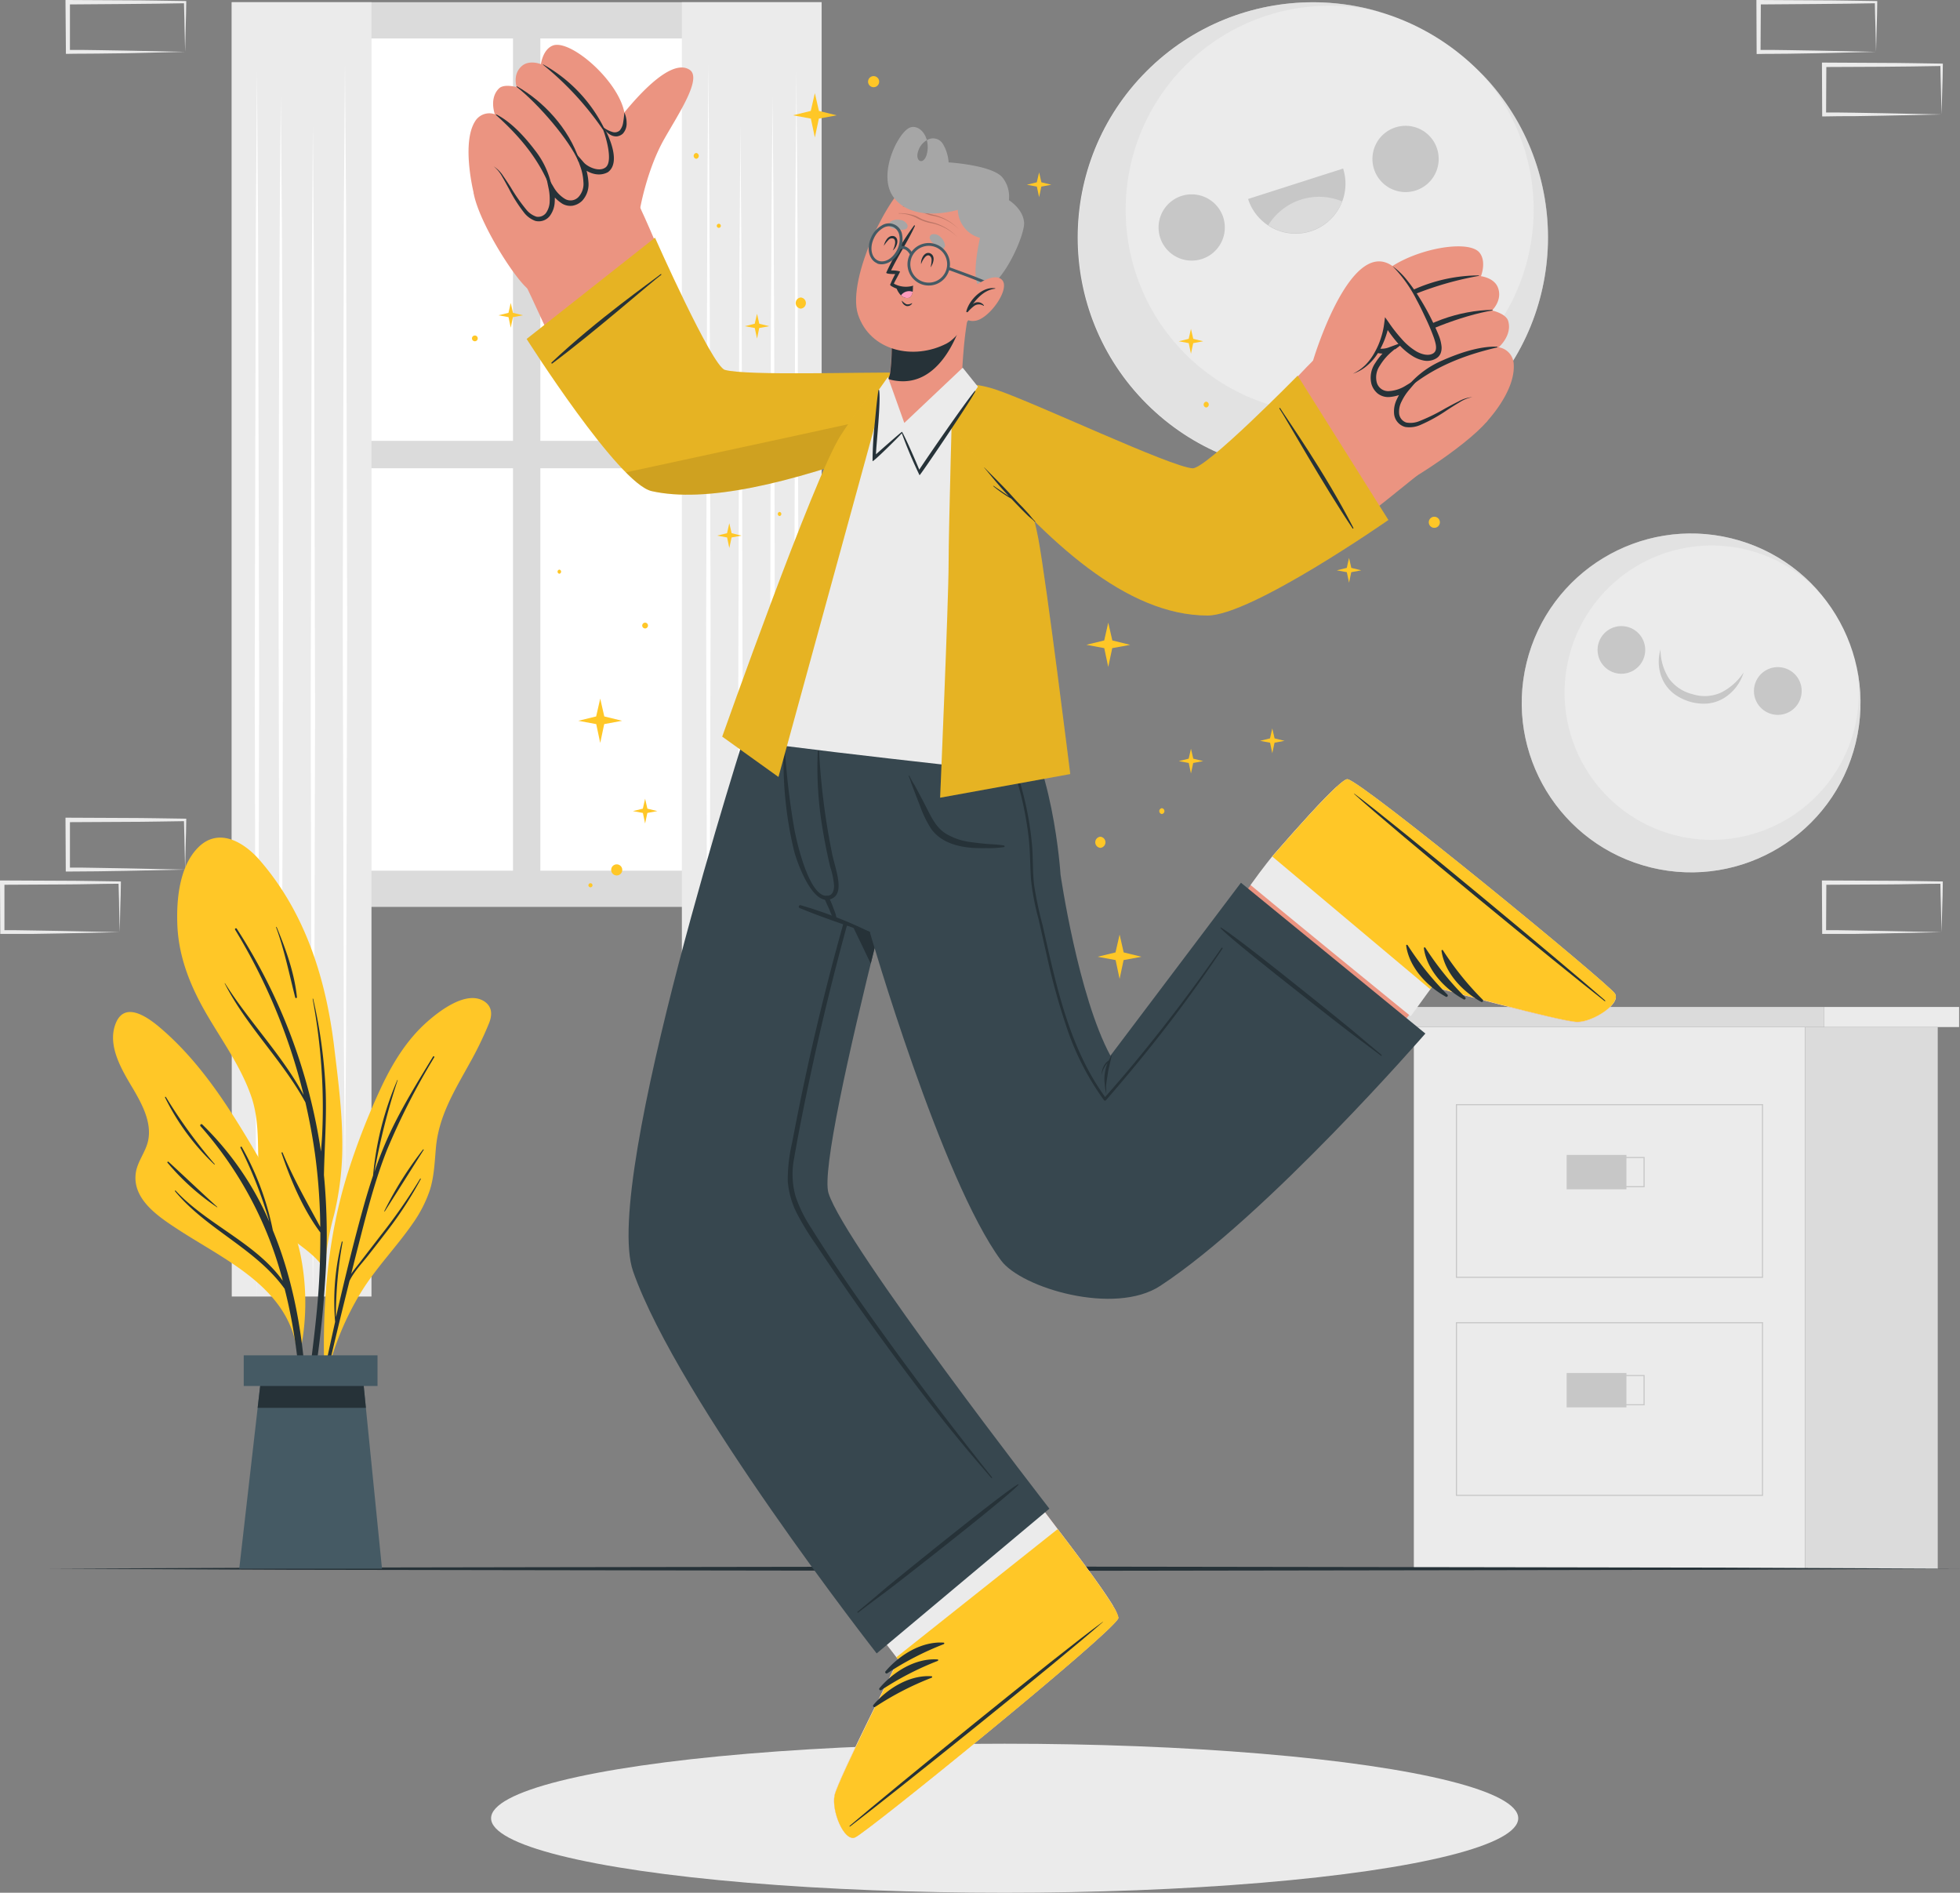 <svg xmlns="http://www.w3.org/2000/svg" viewBox="0 0 441.98 426.72"><rect x="0" y="0" width="441.98" height="426.72" fill="#808080" stroke="none"/><defs><style>.cls-1,.cls-4{fill:#dbdbdb;}.cls-2{fill:#fff;}.cls-3{fill:#ebebeb;}.cls-4{opacity:0.5;}.cls-5{fill:#c7c7c7;}.cls-6{fill:none;stroke:#c7c7c7;stroke-miterlimit:10;stroke-width:0.25px;}.cls-7{fill:#263238;}.cls-8{fill:#ffc727;}.cls-9{fill:#455a64;}.cls-10{fill:#eb9481;}.cls-11{fill:#37474f;}.cls-12{opacity:0.1;}.cls-13{fill:#a6a6a6;}.cls-14{fill:#ff9bbc;}.cls-15{opacity:0.2;}</style></defs><g id="Camada_2" data-name="Camada 2"><g id="Stars"><rect class="cls-1" x="52.26" y="0.5" width="133.02" height="203.96"/><rect class="cls-2" x="59.51" y="8.67" width="56.17" height="90.72"/><rect class="cls-2" x="121.85" y="8.67" width="56.17" height="90.72"/><rect class="cls-2" x="59.51" y="105.57" width="56.17" height="90.72"/><rect class="cls-2" x="121.85" y="105.57" width="56.17" height="90.72"/><rect class="cls-3" x="52.26" y="0.5" width="31.51" height="291.8"/><polygon class="cls-2" points="77.79 14.38 78.03 45.92 78.12 77.47 78.29 140.57 78.12 203.67 78.03 235.22 77.79 266.77 77.54 235.22 77.46 203.67 77.29 140.57 77.46 77.47 77.55 45.92 77.79 14.38"/><polygon class="cls-2" points="63.32 21.69 63.56 49.86 63.7 78.03 63.82 134.38 63.71 190.72 63.57 218.89 63.32 247.06 63.08 218.89 62.94 190.72 62.82 134.38 62.94 78.03 63.08 49.86 63.32 21.69"/><polygon class="cls-2" points="70.56 28.34 70.8 61.33 70.89 94.31 71.05 160.29 70.89 226.26 70.8 259.25 70.56 292.23 70.31 259.25 70.22 226.26 70.06 160.29 70.22 94.31 70.31 61.33 70.56 28.34"/><polygon class="cls-2" points="57.94 16.04 58.19 50.56 58.27 85.09 58.44 154.14 58.27 223.19 58.19 257.71 57.94 292.23 57.7 257.71 57.61 223.19 57.44 154.14 57.61 85.09 57.7 50.56 57.94 16.04"/><rect class="cls-3" x="153.77" y="0.5" width="31.51" height="291.8" transform="translate(339.04 292.8) rotate(180)"/><polygon class="cls-2" points="159.74 14.38 159.98 45.92 160.07 77.47 160.24 140.57 160.07 203.67 159.99 235.22 159.74 266.77 159.5 235.22 159.41 203.67 159.24 140.57 159.41 77.47 159.5 45.92 159.74 14.38"/><polygon class="cls-2" points="174.21 21.69 174.45 49.86 174.59 78.03 174.71 134.38 174.59 190.72 174.45 218.89 174.21 247.06 173.96 218.89 173.82 190.72 173.71 134.38 173.82 78.03 173.97 49.86 174.21 21.69"/><polygon class="cls-2" points="166.97 28.34 167.22 61.33 167.31 94.31 167.47 160.29 167.31 226.26 167.22 259.25 166.97 292.23 166.73 259.25 166.64 226.26 166.47 160.29 166.64 94.31 166.73 61.33 166.97 28.34"/><polygon class="cls-2" points="179.59 16.04 179.83 50.56 179.92 85.09 180.09 154.14 179.92 223.19 179.83 257.71 179.59 292.23 179.34 257.71 179.25 223.19 179.09 154.14 179.26 85.09 179.34 50.56 179.59 16.04"/><circle class="cls-3" cx="296.04" cy="53.54" r="53.02" transform="translate(48.85 225.01) rotate(-45)"/><path class="cls-4" d="M312.19,104a53,53,0,1,1-.6-101.19,46,46,0,1,0,22.23,13.47A53,53,0,0,1,312.19,104Z"/><path class="cls-5" d="M275.84,49a7.47,7.47,0,1,1-9.39-4.83A7.48,7.48,0,0,1,275.84,49Z"/><path class="cls-5" d="M324.07,33.56a7.47,7.47,0,1,1-9.39-4.84A7.46,7.46,0,0,1,324.07,33.56Z"/><path class="cls-5" d="M302.87,38a11.25,11.25,0,0,1-21.43,6.86Z"/><path class="cls-1" d="M302.65,45.43A11.25,11.25,0,0,1,286,50.77a13.46,13.46,0,0,1,16.7-5.34Z"/><circle class="cls-3" cx="381.34" cy="158.46" r="38.19" transform="translate(137.2 491.52) rotate(-76.32)"/><path class="cls-4" d="M371.65,195.4a38.19,38.19,0,1,1,38.73-61.74,33.18,33.18,0,1,0,8.3,16.77,38.2,38.2,0,0,1-47,45Z"/><path class="cls-5" d="M406.1,157.15a5.38,5.38,0,1,1-3.84-6.57A5.37,5.37,0,0,1,406.1,157.15Z"/><path class="cls-5" d="M370.82,147.89a5.37,5.37,0,1,1-3.84-6.56A5.36,5.36,0,0,1,370.82,147.89Z"/><path class="cls-5" d="M374.45,146.43a12,12,0,0,0,1.9,6.54,9.33,9.33,0,0,0,5.35,3.54,9,9,0,0,0,6.38-.36,13.2,13.2,0,0,0,5.11-4.55,10.31,10.31,0,0,1-4.45,5.79,8.77,8.77,0,0,1-3.68,1.22,11.24,11.24,0,0,1-3.84-.37,11.72,11.72,0,0,1-3.49-1.64,8.72,8.72,0,0,1-2.57-2.9A9.65,9.65,0,0,1,374.45,146.43Z"/><rect class="cls-3" x="318.82" y="231.55" width="88.24" height="122.11"/><rect class="cls-1" x="314.55" y="227.02" width="96.79" height="4.53"/><rect class="cls-3" x="411.34" y="227.02" width="30.44" height="4.53"/><rect class="cls-1" x="407.06" y="231.55" width="29.9" height="122.11"/><rect class="cls-6" x="328.43" y="249.05" width="69.02" height="38.91"/><rect class="cls-5" x="353.28" y="260.38" width="13.48" height="7.75"/><rect class="cls-6" x="357.26" y="260.96" width="13.48" height="6.58"/><rect class="cls-6" x="328.43" y="298.21" width="69.02" height="38.91"/><rect class="cls-5" x="353.28" y="309.54" width="13.48" height="7.75"/><rect class="cls-6" x="357.26" y="310.12" width="13.48" height="6.58"/><path class="cls-3" d="M41.75,196.05l-13.12.28-6.66.11c-2.23.05-4.46,0-6.7.05h-.44v-.45l-.06-11.19v-.5h.5l13.24.06c4.42,0,8.83.11,13.24.16H42v.27c0,1.9-.09,3.78-.13,5.65Zm0,0-.14-5.66c0-1.86-.11-3.7-.13-5.53l.27.27c-4.41.05-8.82.16-13.24.16l-13.24.07.5-.5,0,11.19-.45-.45c2.19,0,4.36,0,6.55.06l6.58.11Z"/><path class="cls-3" d="M27,210.16l-13.12.28-6.66.11c-2.23,0-4.47,0-6.7,0H.06v-.45L0,199v-.5H.5l13.24.06c4.42,0,8.83.11,13.24.16h.28V199c0,1.9-.09,3.78-.14,5.65Zm0,0-.14-5.66c0-1.86-.11-3.7-.13-5.53l.27.27c-4.41,0-8.82.16-13.24.16L.5,199.47,1,199,1,210.16l-.45-.45c2.18,0,4.36,0,6.55.06l6.58.11Z"/><path class="cls-3" d="M437.82,210.16l-13.13.28-6.66.11c-2.22,0-4.46,0-6.69,0h-.44v-.45L410.84,199v-.5h.5l13.24.06c4.41,0,8.83.11,13.24.16h.28V199c0,1.9-.08,3.78-.13,5.65Zm0,0-.14-5.66c-.05-1.86-.11-3.7-.13-5.53l.27.27c-4.41,0-8.83.16-13.24.16l-13.24.07.5-.5-.06,11.19-.44-.45c2.18,0,4.36,0,6.54.06l6.58.11Z"/><path class="cls-3" d="M423.05,11.69,409.92,12l-6.66.11c-2.22.05-4.46,0-6.69.06h-.45v-.45L396.07.5V0h.5l13.24.07c4.41,0,8.82.11,13.24.16h.27V.5c0,1.9-.08,3.79-.13,5.66Zm0,0L422.91,6c-.05-1.86-.12-3.71-.13-5.54l.27.27c-4.42.06-8.83.16-13.24.17L396.57,1l.5-.5L397,11.69l-.44-.44c2.18,0,4.36,0,6.54.05l6.58.11Z"/><path class="cls-3" d="M437.82,25.8l-13.13.28-6.66.11c-2.22,0-4.46,0-6.69.06h-.44V25.8l-.05-11.19v-.5h.5l13.24.07c4.41,0,8.83.11,13.24.16h.28v.27c0,1.9-.08,3.79-.13,5.66Zm0,0-.14-5.65c-.05-1.87-.11-3.71-.13-5.54l.27.27c-4.41.06-8.83.16-13.24.17l-13.24.06.5-.5-.06,11.19-.44-.44c2.18,0,4.36,0,6.54.05l6.58.11Z"/><path class="cls-3" d="M41.75,11.69,28.63,12,22,12.08c-2.23.05-4.46,0-6.7.06h-.44v-.45L14.77.5V0h.5L28.51.07c4.42,0,8.83.11,13.24.16H42V.5c0,1.9-.09,3.79-.13,5.66Zm0,0L41.61,6c0-1.86-.11-3.71-.13-5.54l.27.27c-4.41.06-8.82.16-13.24.17L15.27,1l.5-.5,0,11.19-.45-.44c2.19,0,4.36,0,6.55.05l6.58.11Z"/><ellipse class="cls-3" cx="226.55" cy="409.92" rx="115.81" ry="16.8"/><polygon class="cls-7" points="11.11 353.66 64.97 353.42 118.83 353.33 226.55 353.17 334.26 353.33 388.12 353.42 441.98 353.66 388.12 353.91 334.26 354 226.55 354.16 118.83 354 64.97 353.91 11.11 353.66"/><path class="cls-8" d="M75.35,273.8a64.05,64.05,0,0,0-2.07,11.7c.11.2.09.92,0,.72,0,.65-1,.53-1-.1,0-.42,0-.83,0-1.23-2.29-2.84-5.61-4.64-8.29-7.1a15.53,15.53,0,0,1-4.54-7.23c-2.23-7.67-.14-15.8-2.82-23.45-2.3-6.59-6.44-12.32-9.94-18.3-3.7-6.32-6.43-13-6.7-20.36-.22-5.67.46-13.22,4.77-17.46,4.58-4.51,10.25-1.13,13.76,2.89,10.15,11.65,14.85,26.38,16.75,41.45,1,8.33,2.14,16.72,1.89,25.14A67.25,67.25,0,0,1,75.35,273.8Z"/><path class="cls-7" d="M73.33,288.56a144.39,144.39,0,0,0-.28-23.62s0,0,0-.08c.12-6.39.63-12.74.38-19.14a113.58,113.58,0,0,0-2.81-20.52c0-.08-.14-.06-.12,0a134,134,0,0,1,2.22,20.07q.19,5.42-.09,10.82c-.06,1.17-.17,2.36-.25,3.54h0a126.41,126.41,0,0,0-19-50.27c-.14-.2-.5,0-.37.23a131.69,131.69,0,0,1,15.46,37.27c-4.89-9.05-12.27-16.49-17.74-25.19,0,0-.11,0-.08,0,4.91,9.68,13,17.32,18.22,26.86.89,3.88,1.63,7.81,2.18,11.76a131.3,131.3,0,0,1,1.17,16.33c-3-5.56-6.06-10.88-8.49-16.76-.07-.16-.29-.05-.24.11,2.07,6.11,4.85,12.69,8.75,17.9,0,3.86-.09,7.73-.32,11.59-.61,10.32-2.37,20.49-3.18,30.77a.24.24,0,0,0,.47,0A237.47,237.47,0,0,0,73.33,288.56Z"/><path class="cls-7" d="M62.38,209a.07.07,0,0,0-.12.06c1.89,5.2,2.95,10.48,4.31,15.82a.2.2,0,0,0,.39-.07C66.41,219.44,64.47,214,62.38,209Z"/><path class="cls-8" d="M110.2,230.87a79.44,79.44,0,0,1-4.33,8.9c-3.39,6.16-6.93,11.8-7.57,19-.29,3.2-.39,6.42-1.36,9.51a29,29,0,0,1-3.79,7.44c-3.68,5.35-8.27,10-11.68,15.52a65.14,65.14,0,0,0-7.75,18.71c-.09.36-.66.26-.57-.1,0,0,0-.05,0-.08a.29.29,0,0,1,0-.08c-.53-15.37.69-30.87,5.38-45.6a157.46,157.46,0,0,1,7.45-19c2.52-5.34,5.65-10.48,10.06-14.47,2.86-2.57,9.07-7.46,13.14-4.88C111.12,227,111,229,110.2,230.87Z"/><path class="cls-7" d="M94.75,265.73a126.36,126.36,0,0,1-8.94,12.84c-1.49,1.95-3,3.88-4.48,5.82-.71.92-1.49,1.84-2.14,2.82.41-1.61.81-3.23,1.22-4.85,2-7.77,3.89-15.6,6.84-23.07a154.93,154.93,0,0,1,10.68-20.93c.1-.18-.18-.31-.29-.14-3.25,5.35-6.55,10.68-9.28,16.31a86,86,0,0,0-3.93,9.68,148.43,148.43,0,0,1,5.24-20.68c0-.06-.07-.1-.09,0A70.64,70.64,0,0,0,84.13,265a.05.05,0,0,0,0,0c-.67,2-1.28,4-1.86,6-2.42,8.6-4.54,17.3-6.52,26A93.47,93.47,0,0,1,77.26,280a.1.1,0,0,0-.2,0,54.16,54.16,0,0,0-1.49,18q-1.11,5-2.18,10c-1.51,7.09-3.37,14.3-4.25,21.5a.14.14,0,0,0,.28.05c1.06-3.88,1.69-7.9,2.56-11.83s1.75-7.87,2.67-11.8c1.34-5.72,2.74-11.43,4.16-17.13,1-2.09,2.79-3.94,4.17-5.7,1.52-1.92,3-3.84,4.5-5.8a85.71,85.71,0,0,0,7.4-11.45C94.93,265.71,94.8,265.65,94.75,265.73Z"/><path class="cls-7" d="M95.4,259.15a80.19,80.19,0,0,0-8.74,13.9c0,.06.07.13.1.06,2.95-4.61,5.84-9.25,8.78-13.87C95.59,259.16,95.46,259.08,95.4,259.15Z"/><path class="cls-8" d="M30,245.45c2,3.43,4.26,7.55,3.41,11.67-.54,2.61-2.45,4.73-2.8,7.39-.77,5.87,5.08,9.75,9.32,12.53,10.56,6.93,25,13.1,27,27.25.07.5.94.38.87-.11a.3.3,0,0,0,0-.1s.06,0,.06-.08a54.41,54.41,0,0,0-.2-21.61C66,275.1,62.79,268.55,59,262.14,52.68,251.3,46,240.2,36.34,231.9c-2.66-2.3-8.1-6.43-10.22-1.24C24.06,235.69,27.51,241.27,30,245.45Z"/><path class="cls-7" d="M39.61,268.43c7,7.58,18.13,11.83,24.16,20.32A85,85,0,0,0,45.2,253.88a.28.28,0,0,1,.39-.39,68.79,68.79,0,0,1,15.17,22,99.26,99.26,0,0,0-6.53-16.71c-.1-.2.19-.38.3-.18a63.64,63.64,0,0,1,7,18.78c7.94,19.22,8.67,41.77,7,62,0,.28-.47.29-.46,0,.46-16,.2-32.21-3.63-47.81-.08-.32-.17-.64-.25-1-6.55-9.13-17.63-13.37-24.76-22.05C39.42,268.47,39.53,268.35,39.61,268.43Z"/><path class="cls-7" d="M38,261.92c3.67,3.37,7.29,6.82,11,10.19,0,0,0,.1-.05.07a53.49,53.49,0,0,1-11.14-10A.16.16,0,0,1,38,261.92Z"/><path class="cls-7" d="M37.41,247.32a114.57,114.57,0,0,0,11,15.12.06.06,0,1,1-.09.09,53.2,53.2,0,0,1-11.1-15.1A.11.11,0,0,1,37.41,247.32Z"/><polygon class="cls-9" points="53.95 353.66 86.14 353.66 81.8 310.36 58.91 310.36 53.95 353.66"/><polygon class="cls-7" points="58.1 317.4 82.51 317.4 81.81 310.36 58.91 310.36 58.1 317.4"/><rect class="cls-9" x="54.96" y="305.56" width="30.17" height="6.91" transform="translate(140.09 618.03) rotate(180)"/><path class="cls-10" d="M210.29,307.45l28.46,37.6c5.47,7.15,10.15,13.52,12.26,17,0,0,0,0,0,.06a6.21,6.21,0,0,1,1.16,2.62s0,.05,0,.07c-1,3.08-56.94,48.51-59.42,49.43s-5.32-6.07-4.56-9.57,14.4-30.46,14.4-30.46l-28.07-37.83Z"/><path class="cls-3" d="M232.91,337.33l5.84,7.72c5.47,7.15,10.15,13.52,12.26,17,0,0,0,0,0,.06a11.63,11.63,0,0,1,1.16,2.62s0,.05,0,.07c-1,3.08-56.94,48.51-59.42,49.43s-5.32-6.07-4.56-9.57,14.4-30.46,14.4-30.46l-6-7.75Z"/><path class="cls-8" d="M192.78,414.28c2.49-.93,58.39-46.36,59.42-49.44.41-1.16-5.74-9.7-13.46-19.79l-.24-.31-36.39,28.9.51.6s-13.62,27-14.4,30.47S190.3,415.21,192.78,414.28Z"/><path class="cls-7" d="M191.65,411.59c9.24-7.88,47.23-38.83,57-45.93.08-.06.12,0,0,.06-9,8-47.23,38.66-56.88,46C191.57,411.9,191.46,411.76,191.65,411.59Z"/><path class="cls-7" d="M199.67,376.81c3.15-3.7,8.15-6.82,13.13-6.48.19,0,.17.29,0,.35a67,67,0,0,0-12.75,6.59A.31.31,0,0,1,199.67,376.81Z"/><path class="cls-7" d="M198.31,380.6c3.14-3.71,8.14-6.82,13.12-6.48.2,0,.17.28,0,.34a67.3,67.3,0,0,0-12.75,6.6A.31.31,0,0,1,198.31,380.6Z"/><path class="cls-7" d="M196.94,384.39c3.15-3.71,8.15-6.82,13.13-6.48.19,0,.17.28,0,.34a67.23,67.23,0,0,0-12.75,6.59A.3.3,0,0,1,196.94,384.39Z"/><path class="cls-11" d="M236.64,340.13l-38.95,32.63s-44.83-57.25-54.93-86.14c-7.19-20.57,26-123.5,26-123.5l42.47-2.88S183.78,259.38,186.83,269C190.55,280.74,236.64,340.13,236.64,340.13Z"/><path class="cls-7" d="M193.35,363.39c6.06-5,4.25-3.67,10.36-8.62,3-2.43,22.66-18.35,25.84-20.13.07,0,.16.07.1.13-2.44,2.71-22.38,18.28-25.42,20.65-6.2,4.84-4.47,3.38-10.73,8.15A.12.12,0,0,1,193.35,363.39Z"/><path class="cls-7" d="M223.7,333.05q-10.87-13.6-21.18-27.66c-6.79-9.32-13.5-18.77-19.61-28.56a31,31,0,0,1-3.5-7.09,18.62,18.62,0,0,1-.31-8.75c1-5.79,2.16-11.55,3.38-17.29q3.65-17.28,8.31-34.34c3.11-11.36,6.57-22.61,10.25-33.8.45-1.38.91-2.76,1.37-4.14.07-.2-.25-.28-.33-.08q-6.17,16.82-11.1,34.06T182.22,240q-1.92,8.75-3.58,17.54a37.18,37.18,0,0,0-1,8.72,19.28,19.28,0,0,0,2.08,7.34A63.41,63.41,0,0,0,184,280.6q2.43,3.64,4.9,7.25,5,7.31,10.21,14.43c6.89,9.44,14,18.8,21.63,27.66l2.79,3.26C223.61,333.3,223.79,333.15,223.7,333.05Z"/><path class="cls-7" d="M211.27,160.24s-8,28.92-14.92,57c-7.73-16-20.91-43.56-25.34-54.32Z"/><path class="cls-10" d="M261.78,226.16l25.38-33.36c5.92-6.79,11.23-12.65,14.25-15.42l0,0c1.15-1.05,2-1.65,2.33-1.66a.12.12,0,0,1,.08,0c3.22.39,58.9,46.09,60.31,48.34s-4.89,6.43-8.47,6.38-32.73-8-32.73-8l-27,33.37Z"/><path class="cls-3" d="M303.8,175.68l.07,0c3.22.4,58.9,46.1,60.31,48.35s-4.89,6.43-8.47,6.39-32.73-8-32.73-8l-4.86,6.69C308.93,221.63,292.2,208,282,199.53c2.83-4,5.11-6.72,5.12-6.73,5.92-6.79,11.22-12.65,14.25-15.41,0,0,0,0,.06,0C302.6,176.29,303.41,175.69,303.8,175.68Z"/><path class="cls-8" d="M364.18,224c-1.41-2.25-57.09-47.95-60.31-48.34-1.23-.17-8.36,7.55-16.71,17.14l-.26.3L322.5,223l.48-.62s29.14,8,32.73,8S365.59,226.25,364.18,224Z"/><path class="cls-7" d="M361.78,225.65c-9.58-7.47-47.49-38.52-56.39-46.63-.07-.07,0-.12.05-.06,9.65,7.2,47.31,38.55,56.46,46.54C362.1,225.67,362,225.81,361.78,225.65Z"/><path class="cls-7" d="M326.09,224.74c-4.26-2.34-8.31-6.62-9-11.56,0-.2.24-.23.33-.09a67.1,67.1,0,0,0,9,11.17A.31.31,0,0,1,326.09,224.74Z"/><path class="cls-7" d="M330.08,225.32c-4.26-2.34-8.32-6.62-9-11.56,0-.2.25-.23.34-.09a67.14,67.14,0,0,0,9,11.17A.3.3,0,0,1,330.08,225.32Z"/><path class="cls-7" d="M334.06,225.9c-4.26-2.34-8.31-6.61-9-11.56,0-.19.24-.23.33-.09a66.7,66.7,0,0,0,9,11.17A.31.31,0,0,1,334.06,225.9Z"/><path class="cls-11" d="M169.54,163v0c.25.86,4.15,14.43,8,26.06,2.82,8.49,5.64,15.94,7,16.63,1.56.78,9.07,3.52,11.58,4.37,0,0,16.17,55.91,29.62,74.11,4.61,6.23,25.62,12.47,35.89,5.73,24.09-15.79,59.79-56.89,59.79-56.89l-41.59-34-29.43,39c-7.3-13.53-11.25-40.84-11.25-40.84s-1.66-27-11.55-38.21Z"/><path class="cls-7" d="M311.4,238c-6.27-4.76-4.54-3.31-10.75-8.14-3-2.36-23-17.92-25.44-20.62,0-.06,0-.17.1-.13,3.19,1.77,22.87,17.67,25.86,20.1,6.12,4.95,4.31,3.59,10.37,8.61C311.65,238,311.51,238.13,311.4,238Z"/><path class="cls-7" d="M226.38,190.62c-1.33-.25-2.74-.26-4.1-.38-1.09-.1-2.18-.22-3.27-.38a14.17,14.17,0,0,1-5.86-2c-2-1.32-3.05-3.45-4.09-5.49-.61-1.22-1.25-2.42-1.89-3.63-.31-.58-.62-1.16-.94-1.74a20.23,20.23,0,0,1-1.16-2.09c0-.1-.21,0-.16.06a13.29,13.29,0,0,1,.56,1.53c.23.59.44,1.18.67,1.77.4,1.05.8,2.1,1.23,3.15A25.31,25.31,0,0,0,210,186.9c2.2,3,5.82,4,9.39,4.26,1,.06,2.05.06,3.08.05a22.73,22.73,0,0,0,3.87-.23A.18.18,0,0,0,226.38,190.62Z"/><path class="cls-7" d="M180.58,204.09a95.92,95.92,0,0,1,15.51,6c.19.1.09.4-.12.32-5.21-1.83-10.52-3.56-15.62-5.68A.33.33,0,0,1,180.58,204.09Z"/><path class="cls-7" d="M176.71,169.51c0-.18.3-.24.32,0a166.84,166.84,0,0,0,2,16.87c.41,2.59,3.49,16.86,7.94,15.5.74-.22,1.08-1,1.12-2.14a18,18,0,0,0-.9-4.38c-.7-3-1.31-6-1.78-9a82.64,82.64,0,0,1-1-17.06.15.15,0,0,1,.29,0,156.65,156.65,0,0,0,3,23.45c.82,3.71,3.09,9.23-.8,10.07s-7.17-8.42-7.84-11A86.27,86.27,0,0,1,176.71,169.51Z"/><path class="cls-7" d="M186.87,202.23a23.94,23.94,0,0,1,1.21,2.92,6.47,6.47,0,0,1,.59,2.43c0,.16-.21.19-.3.08a8.51,8.51,0,0,1-1.22-2.31c-.4-.91-.83-1.8-1.21-2.71A.51.51,0,0,1,186.87,202.23Z"/><path class="cls-7" d="M275.45,213.71c-6.39,9.2-13.18,18.14-20.33,26.73-1.94,2.33-3.92,4.61-5.92,6.88-6.51-8.95-9.68-19.76-12.21-30.48-.65-2.75-1.26-5.51-1.89-8.27a89.65,89.65,0,0,1-1.89-8.9c-.39-3.11-.22-6.28-.51-9.4a70.66,70.66,0,0,0-1.42-9,89.47,89.47,0,0,0-6.85-19.44.08.08,0,0,0-.14.06,120.81,120.81,0,0,1,6,17.61,76.93,76.93,0,0,1,1.67,9.29c.36,3.15.32,6.31.53,9.47a55.81,55.81,0,0,0,1.68,8.86c.63,2.75,1.24,5.51,1.87,8.26a150.73,150.73,0,0,0,4.47,16.18A60.46,60.46,0,0,0,248.92,248a.3.3,0,0,0,.47.05c7.34-8.43,14.36-17.17,20.85-26.3,1.85-2.61,3.66-5.23,5.44-7.89C275.78,213.7,275.55,213.57,275.45,213.71Z"/><path class="cls-7" d="M250.71,237.86a11.23,11.23,0,0,0-.68,1.21l-.22.17a2.37,2.37,0,0,0-.38.33,4.86,4.86,0,0,0-.57.85,4.47,4.47,0,0,0-.44,2s0,0,0,0a4.84,4.84,0,0,1,.65-1.83,4.6,4.6,0,0,1,.54-.79l.15-.2c0,.08-.07.15-.1.24a11.92,11.92,0,0,0-.54,2.29,7.87,7.87,0,0,0,0,2.22,10.85,10.85,0,0,0,.35,2.2,0,0,0,0,0,0,0c0-.74-.09-1.47,0-2.22s.23-1.43.32-2.15.25-1.4.42-2.1.31-1.43.51-2.12C250.88,237.83,250.76,237.79,250.71,237.86Z"/><path class="cls-10" d="M204.92,95.18c-7.86,5.66-44.53,20.57-57.9,13.82-13.63-6.88-27.11-43.83-29.79-47-7.35-8.78,24.26-21.22,27.15-15.13,4.82,10.17,15.08,37.34,19.8,37.92,9.9,1.24,19-.05,34.5-.23C209.5,84.4,213.59,88.92,204.92,95.18Z"/><path class="cls-8" d="M147.7,53.59s12.86,29,15.76,29.8c4.82,1.37,31,.47,40.39.63s18.45,8.47-3.8,16.79-41.05,12.63-53.11,9.91c-7.52-1.7-28.18-34.3-28.18-34.3Z"/><path class="cls-12" d="M147.7,53.59s12.86,29,15.76,29.8c4.82,1.37,31,.47,40.39.63s18.45,8.47-3.8,16.79-41.05,12.63-53.11,9.91c-7.52-1.7-28.18-34.3-28.18-34.3Z"/><path class="cls-7" d="M124.37,81.73C134.68,72,146.93,63.45,149,61.8c.09-.08.2.1.1.17-2.07,1.51-15.06,12.9-24.59,20C124.37,82,124.27,81.83,124.37,81.73Z"/><path class="cls-12" d="M213.87,90.64c-.4,2.94-4.15,6.55-13.83,10.16-22.25,8.32-41,12.64-53.1,9.92-1.5-.34-3.53-1.91-5.81-4.22C158.28,102.8,199.63,93.9,213.87,90.64Z"/><path class="cls-10" d="M119.26,65.31c3.1,2.3,25-10.59,25.5-14.52a15.94,15.94,0,0,0-.38-3.95h0s1.54-8.7,5.4-15.49c3.23-5.7,8.68-13.8,5.68-15.65-4.38-2.72-12.5,6.7-16.83,12.39-1.54-3.57-3.2-6.5-4.79-7.85-5.29-4.49-28.33,16.56-27,23.49C108.16,50.39,116.15,63,119.26,65.31Z"/><path class="cls-10" d="M140.61,28.77c-1.24,3.38-4.52,0-4.52,0s3.54,6,.91,9-6.36-1.37-6.63-1.67c.18.32,3.29,6,.33,8.68s-6.16-2.08-6.36-2.4c.08.36,1,5.1-1.67,6.67-4.67,2.7-7.47-9.37-11.27-11.52,0,0-4.37,6-4.54,6.17,0,0-2.9-11.42.29-16.38a3.75,3.75,0,0,1,4.44-1.56s-1.34-3.58.92-5.81c1.16-1.14,4-.3,4-.3s-1-2.91,1.17-4.77c1.7-1.48,4.3-.41,4.3-.41s.38-3.22,2.6-4.17C129.09,8.37,143.26,21.52,140.61,28.77Z"/><path class="cls-7" d="M122.44,14.59s0-.12,0-.09a33.58,33.58,0,0,1,13.8,14.42c.09.19-.19.43-.33.23A68.73,68.73,0,0,0,122.44,14.59Z"/><path class="cls-7" d="M116.48,19.57c-.06-.05,0-.15.09-.11,5.87,3.32,11.68,9.4,14.07,16.66.08.25-.09.55-.21.27C128.48,31.69,121.41,23.41,116.48,19.57Z"/><path class="cls-7" d="M124.33,43c-2.56-6.87-7.07-12.23-12.48-17.07a.08.08,0,0,1,.09-.12c3.3,1.64,6.43,5.09,8.64,8a19.31,19.31,0,0,1,4,9.13C124.59,43,124.39,43.1,124.33,43Z"/><path class="cls-7" d="M136.21,28.77c.11.24-.35.14-.25.38.43,1,2.48,7.26.56,8.62-1.53,1.09-4.06-.22-4.84-1.1l-1.94-2.23,1,2.77a12.1,12.1,0,0,1,.82,3.83,4.35,4.35,0,0,1-1.1,3.36,2.47,2.47,0,0,1-3.08.43,7.43,7.43,0,0,1-2.58-2.72l-1.79-3,.71,3.41a11.64,11.64,0,0,1,.23,2.89,4.67,4.67,0,0,1-.81,2.58,2.23,2.23,0,0,1-2.18.86,4.88,4.88,0,0,1-2.26-1.57,38.78,38.78,0,0,1-3.5-5c-.55-.86-1.11-1.73-1.7-2.57a7.4,7.4,0,0,0-2.15-2.2,7.94,7.94,0,0,1,1.91,2.36c.53.88,1,1.78,1.5,2.68a32.31,32.31,0,0,0,3.31,5.25,5.68,5.68,0,0,0,2.64,2A3.16,3.16,0,0,0,124,48.66a5.69,5.69,0,0,0,1.09-3.17,12.45,12.45,0,0,0-.21-3.22l-1.09.4a8.67,8.67,0,0,0,3,3.25,3.61,3.61,0,0,0,2.38.45,4.08,4.08,0,0,0,2.12-1.12,5.47,5.47,0,0,0,1.4-4.25,13.38,13.38,0,0,0-1-4.2l-.9.54c1,1.09,3.69,2.87,6.29,1.48C140.27,36.5,136.91,29.93,136.21,28.77Z"/><path class="cls-7" d="M136.09,28.75a7.07,7.07,0,0,0,2,1,1.68,1.68,0,0,0,1.66-.34,3.52,3.52,0,0,0,.77-1.78c.12-.72.21-1.47.28-2.26a5.73,5.73,0,0,1,.5,2.33,3.34,3.34,0,0,1-.85,2.43,2.45,2.45,0,0,1-1.3.61,2.48,2.48,0,0,1-1.34-.26A3.87,3.87,0,0,1,136.09,28.75Z"/><path class="cls-3" d="M232.88,174.51c-.2.16-64.71-6.95-65.24-7.82-.75-1.23,18.48-68.1,33.24-81.82,3.69-3.44,13.9-1.91,18,2.53C239.24,109.36,233.61,173.93,232.88,174.51Z"/><path class="cls-8" d="M200.31,84.87l-24.77,90.29-12.68-9.09s20.71-58.5,26.66-67.81S200.31,84.87,200.31,84.87Z"/><path class="cls-12" d="M200.31,84.87l-24.77,90.29-12.68-9.09s20.71-58.5,26.66-67.81S200.31,84.87,200.31,84.87Z"/><path class="cls-8" d="M214.91,84.22s-1,34.74-1,42.9S212,179.84,212,179.84l29.34-5.33s-5.35-43.2-7.22-53.19S224.42,87.16,214.91,84.22Z"/><path class="cls-12" d="M214.91,84.22s-1,34.74-1,42.9S212,179.84,212,179.84l29.34-5.33s-5.35-43.2-7.22-53.19S224.42,87.16,214.91,84.22Z"/><path class="cls-10" d="M221.86,103.75c17.07,17.47,39.67,36.16,52.25,33.49,11.37-2.42,27.71-15.75,45.54-30.11,3.54-2.86-20.1-29.23-23.56-25.82C289.25,88,275.23,105.22,270,107.12c-2.24.81-27.33-11.72-43.77-18C206.28,81.53,215.06,96.79,221.86,103.75Z"/><path class="cls-10" d="M335.31,95c-4.68,5.64-20.92,16.19-25,16.76s-18.14-22.91-16.58-26.88,18.77-21.72,26.09-23.23S340.15,89.13,335.31,95Z"/><path class="cls-10" d="M309,66.2c-.58,3.84,4.27,2.32,4.27,2.32s-6.45,3.87-5.52,8,6.71,2,7.13,1.85c-.34.21-6.18,3.92-4.81,8,1.43,4.27,6.9,1.22,7.25,1-.26.3-3.62,4.28-1.86,7.16,3,5,11.89-5,16.58-5,0,0,2.86,5.6,2.94,5.82,0,0,6.81-6.94,6.36-13.27a4,4,0,0,0-3.39-3.78s3.12-2.68,2.14-5.95c-.51-1.68-3.64-2.36-3.64-2.36s2.4-2.25,1.35-5.11c-.83-2.28-3.85-2.61-3.85-2.61s1.31-3.23-.3-5.29C330.41,52.89,310.23,58,309,66.2Z"/><path class="cls-7" d="M333.47,62.2c.07,0,.07-.11,0-.11A36.16,36.16,0,0,0,313,68.57c-.19.14,0,.5.19.39A73.77,73.77,0,0,1,333.47,62.2Z"/><path class="cls-7" d="M336.53,70c.08,0,.05-.14,0-.14-7.26.1-15.89,2.84-21.9,8.46-.2.19-.2.57.06.37C318.94,75.22,329.89,71.06,336.53,70Z"/><path class="cls-7" d="M317,88c6-5.17,13-7.9,20.61-9.67.1,0,.05-.16,0-.17-4-.15-8.7,1.49-12.28,3.07a20.83,20.83,0,0,0-8.48,6.56C316.76,87.91,316.9,88.12,317,88Z"/><path class="cls-7" d="M313.26,68.52A23.42,23.42,0,0,0,310,71.39a7.91,7.91,0,0,0-2.1,3.57,2.56,2.56,0,0,0,.28,1.85,3.72,3.72,0,0,0,1.37,1.36,4.63,4.63,0,0,0,3.77.1l3-1.1-2.42,2.07a12.75,12.75,0,0,0-2.75,3.2,4.65,4.65,0,0,0-.7,3.74,2.66,2.66,0,0,0,2.69,2A8,8,0,0,0,317,86.94L320.22,85l-2.43,2.86a12,12,0,0,0-1.71,2.61,5,5,0,0,0-.57,2.85,2.39,2.39,0,0,0,1.61,1.94,5.3,5.3,0,0,0,2.95-.32,41.81,41.81,0,0,0,5.86-2.88c1-.53,1.94-1.06,2.94-1.54a7.76,7.76,0,0,1,3.16-1,8.47,8.47,0,0,0-3,1.24c-.94.55-1.87,1.15-2.79,1.75a35.23,35.23,0,0,1-5.84,3.25,6.17,6.17,0,0,1-3.52.5,3.4,3.4,0,0,1-2.49-2.77A6.1,6.1,0,0,1,315,90a13.21,13.21,0,0,1,1.86-2.93l.81.94a9.22,9.22,0,0,1-4.51,1.51,3.92,3.92,0,0,1-2.49-.8,4.36,4.36,0,0,1-1.41-2.15,5.83,5.83,0,0,1,.87-4.74,14,14,0,0,1,3.08-3.47l.56,1a5.52,5.52,0,0,1-4.66-.36,4.69,4.69,0,0,1-1.6-1.77,3.37,3.37,0,0,1-.26-2.37,8.08,8.08,0,0,1,2.51-3.7A18.94,18.94,0,0,1,313.26,68.52Z"/><path class="cls-10" d="M296.09,81.31s8.83-29.79,18.78-20.63c3,2.72,11.85,17.42,8.93,19.27-3.77,2.38-8.62-3.07-11.13-7,0,0-1.58,10.56-9.26,11.65A7.7,7.7,0,0,1,296.09,81.31Z"/><path class="cls-7" d="M314,60a16.16,16.16,0,0,1,3.4,3.31,35.25,35.25,0,0,1,2.73,3.89,54.55,54.55,0,0,1,4.33,8.48,9,9,0,0,1,.61,2.45,3.47,3.47,0,0,1-.18,1.44,2.31,2.31,0,0,1-.39.69,2.41,2.41,0,0,1-.6.52,4,4,0,0,1-2.72.53,7.62,7.62,0,0,1-2.43-.9,14,14,0,0,1-3.7-3.22,31.26,31.26,0,0,1-2.83-3.88l1-.23a19.4,19.4,0,0,1-1,3.51,18.81,18.81,0,0,1-1.63,3.23,12.31,12.31,0,0,1-2.4,2.69,9.28,9.28,0,0,1-3.11,1.74,10.52,10.52,0,0,0,2.85-2A12.69,12.69,0,0,0,310,79.42a16.72,16.72,0,0,0,1.38-3.16,17.58,17.58,0,0,0,.76-3.35l.18-1.4.83,1.17A33,33,0,0,0,316,76.33a14,14,0,0,0,3.42,2.91c1.23.69,2.77,1.07,3.79.41s.58-2.19.1-3.59a46.32,46.32,0,0,0-1.8-4.28c-.66-1.42-1.33-2.83-2.08-4.2A29.94,29.94,0,0,0,314,60Z"/><path class="cls-8" d="M292.62,84.69s-20.69,21.08-23.7,20.89c-5-.32-35.39-14.73-44.31-17.73s-18.46-1.23-4.37,15.41c15.89,18.77,33.68,35.5,52.07,35.51,9.9,0,40.77-21.54,40.77-21.54Z"/><path class="cls-12" d="M292.62,84.69s-20.69,21.08-23.7,20.89c-5-.32-35.39-14.73-44.31-17.73s-18.46-1.23-4.37,15.41c15.89,18.77,33.68,35.5,52.07,35.51,9.9,0,40.77-21.54,40.77-21.54Z"/><path class="cls-7" d="M305.18,119c-6.47-12.61-15.15-24.78-16.51-27-.07-.1-.23,0-.16.13,1.45,2.11,9.88,17.19,16.5,27C305.09,119.27,305.24,119.14,305.18,119Z"/><path class="cls-7" d="M233.42,117.55A20.1,20.1,0,0,1,232.1,116l-1.46-1.59c-1-1-1.91-2-2.86-3.06-1.9-2.06-3.91-4-5.86-6a0,0,0,0,0,0,.05c1.79,2.16,3.55,4.33,5.49,6.37l.13.13-1.15-.77-2.35-1.6c-.05,0-.11,0-.06.08a26.83,26.83,0,0,0,2.27,1.7c.4.27.8.53,1.22.78l.58.34c.72.76,1.45,1.52,2.18,2.27.5.52,1,1,1.53,1.52s1.14.9,1.6,1.45C233.38,117.74,233.5,117.62,233.42,117.55Z"/><path class="cls-10" d="M202.47,97.1c3.06.74,10.6-3.78,14.05-8.15.24-.3.32-3.87.63-8.2.19-2.63.47-5.55.92-8.2l-17.29,1.23a42.63,42.63,0,0,1-.11,10.44,5.68,5.68,0,0,1-.3,1.06s0,.11-.05.18C199.63,87.46,197.68,95.94,202.47,97.1Z"/><path class="cls-7" d="M200.37,85.28s0,.1-.06.18a11,11,0,0,0,1.7.38c9.48,1.38,13.73-9.73,14.81-13.2l-16,1.14a43.19,43.19,0,0,1-.11,10.44A6.56,6.56,0,0,1,200.37,85.28Z"/><path class="cls-10" d="M225.74,52.68c.24,6.24-7.18,22.12-12.27,24.76-7.37,3.83-17.25,1.79-20-6.57-2.62-8.11,7.43-28.63,12.9-30.81C214.48,36.85,225.37,43.46,225.74,52.68Z"/><path class="cls-13" d="M211.8,56.08A14.58,14.58,0,0,1,210.65,55a2.57,2.57,0,0,1-1-1.31.81.81,0,0,1,.5-.85,2,2,0,0,1,1.94.61,3,3,0,0,1,1,1.84A.86.86,0,0,1,211.8,56.08Z"/><path class="cls-13" d="M201.11,51.46a13.49,13.49,0,0,0,1.55.24,2.59,2.59,0,0,0,1.63-.06.79.79,0,0,0,.34-.92A2,2,0,0,0,203,49.59a2.93,2.93,0,0,0-2.09.32A.86.86,0,0,0,201.11,51.46Z"/><path class="cls-7" d="M205.61,68.36a1.79,1.79,0,0,1-1.19.24,3.17,3.17,0,0,1-1-.77s-.08,0-.07,0A1.56,1.56,0,0,0,204.42,69a1.25,1.25,0,0,0,1.27-.59C205.73,68.39,205.66,68.34,205.61,68.36Z"/><path class="cls-7" d="M205.86,64.62a4,4,0,0,1-3.17.58,5,5,0,0,1-1.35-.51,2,2,0,0,1-.25-.14l-.22-.14a.28.28,0,0,1-.11-.33h0a.6.6,0,0,1,.06-.11h0l.05-.1c.33-.84,1-2.08,1-2.08-.37,0-2.23,0-2-.37a60.89,60.89,0,0,1,6.24-10.57.11.11,0,0,1,.19.12c-1.57,3.45-3.73,6.6-5.36,10a6.72,6.72,0,0,1,2,.22c.11.08-1.25,2.37-1.37,2.76a.06.06,0,0,0,0,0,5.61,5.61,0,0,0,4.33.46C205.91,64.45,206,64.56,205.86,64.62Z"/><path class="cls-7" d="M202,64.48a4.72,4.72,0,0,0,1.17,2.11,2.15,2.15,0,0,0,1.17.59c1,.15,1.32-.64,1.46-1.39a5.19,5.19,0,0,0,.06-1.2A6.18,6.18,0,0,1,202,64.48Z"/><path class="cls-14" d="M203.18,66.59a2.15,2.15,0,0,0,1.17.59c1,.15,1.32-.64,1.46-1.39A2.24,2.24,0,0,0,203.18,66.59Z"/><path class="cls-7" d="M210.5,58.72a1.81,1.81,0,0,0-.08-.94,1.28,1.28,0,0,0-.74-.7,1.12,1.12,0,0,0-1,.14,2,2,0,0,0-.61.7,2.91,2.91,0,0,0-.22.51,2.48,2.48,0,0,0-.14,1.14,4,4,0,0,1,.32-.77,4.65,4.65,0,0,1,.41-.64c.31-.42.72-.71,1.08-.55s.57.55.56,1.07a8.5,8.5,0,0,1-.24,1.6A3.65,3.65,0,0,0,210.5,58.72Z"/><path class="cls-7" d="M200,53.89a1.74,1.74,0,0,1,.73-.59,1.29,1.29,0,0,1,1,0,1.13,1.13,0,0,1,.6.84,2,2,0,0,1-.08.92,4.71,4.71,0,0,1-.21.52,2.53,2.53,0,0,1-.73.89,4.75,4.75,0,0,0,.34-.77,5.18,5.18,0,0,0,.18-.73c.08-.52,0-1-.36-1.17a1,1,0,0,0-1.16.34,8.18,8.18,0,0,0-1,1.28A3.75,3.75,0,0,1,200,53.89Z"/><g class="cls-15"><path d="M210,50.06a14.92,14.92,0,0,1-1.87-.56c-.6-.25-1.15-.63-1.77-.87a10.63,10.63,0,0,0-3.66-.56c-.11,0-.12.07,0,.07a9.11,9.11,0,0,1,3.78.88,11.56,11.56,0,0,0,3,1.2,11.58,11.58,0,0,1,6.41,3.23s0,0,0,0A11.67,11.67,0,0,0,210,50.06Z"/><path d="M210.6,48.45a13.83,13.83,0,0,1-1.77-.53c-.57-.24-1.09-.6-1.67-.83a10.35,10.35,0,0,0-3.48-.53c-.11,0-.11.07,0,.07a8.86,8.86,0,0,1,3.59.83,11.19,11.19,0,0,0,2.83,1.14,11,11,0,0,1,6.08,3.06s0,0,0,0A11.06,11.06,0,0,0,210.6,48.45Z"/></g><path class="cls-13" d="M201.44,44.38c4.39,6.1,14.55,2.93,14.55,2.93a6.74,6.74,0,0,0,5,6.32s-2.4,10.28.2,11.2c4,1.4,10-11.61,9.74-14.7s-3.42-5-3.42-5a6.9,6.9,0,0,0-1.29-4.9c-2-3-12.31-3.62-12.31-3.62a9.22,9.22,0,0,0-1.24-4.08A2.61,2.61,0,0,0,209,31.6a6.07,6.07,0,0,1,.08,2.77c-.57,3.06-2.93,2.21-2-.4A4.32,4.32,0,0,1,209,31.6c-.55-2.13-2.25-3.37-3.73-2.87C202.59,29.64,197.78,39.32,201.44,44.38Z"/><path class="cls-9" d="M206.85,63.61A4.79,4.79,0,0,1,205.39,57h0a4.79,4.79,0,1,1,2.53,7.13A4.56,4.56,0,0,1,206.85,63.61Zm-.92-6.27a4.15,4.15,0,1,0,5.73-1.27,3.94,3.94,0,0,0-.93-.44A4.16,4.16,0,0,0,205.93,57.34Z"/><path class="cls-9" d="M197.69,59.31c-1.79-.83-2.33-3.45-1.21-5.85a5.68,5.68,0,0,1,2.33-2.61A3,3,0,0,1,203.44,53a5.67,5.67,0,0,1-.5,3.46c-1.05,2.27-3.22,3.53-5,3A2.52,2.52,0,0,1,197.69,59.31Zm1.43-7.9a5.05,5.05,0,0,0-2.06,2.32c-1,2.08-.57,4.32.9,5s3.44-.45,4.4-2.53a5,5,0,0,0,.45-3.07,2.58,2.58,0,0,0-1.35-1.93l-.23-.09A2.62,2.62,0,0,0,199.12,51.41Z"/><path class="cls-9" d="M205.3,57.56l.58-.27c-.4-.86-1.58-2.31-3.17-1.67l.24.59C204.37,55.64,205.26,57.48,205.3,57.56Z"/><path class="cls-9" d="M224.13,67.69l.64,0c0-.3-.15-2.94-1.35-3.76s-9.25-3.65-9.59-3.77l-.22.6c2.33.83,8.58,3.11,9.45,3.7S224.1,67,224.13,67.69Z"/><path class="cls-10" d="M218.6,65.34s5.28-4.3,7.33-2.27-3,9-6.13,9.26a3,3,0,0,1-3.45-2.67Z"/><path class="cls-7" d="M224.44,65a0,0,0,0,1,0,.08c-2.23.25-3.81,1.8-5.1,3.52a1.67,1.67,0,0,1,2.53.25c0,.05,0,.11-.09.09a1.85,1.85,0,0,0-2.14.06,9.27,9.27,0,0,0-1.4,1.33c-.14.15-.44,0-.31-.23l0,0C218.62,67.52,221.62,64.51,224.44,65Z"/><path class="cls-3" d="M200.22,85l3.7,10.35L217.09,82.9l3.43,4.28s-13.19,20-13.23,19.08l-3.86-9-6.3,5.88,1.09-15.33Z"/><path class="cls-7" d="M197.24,95.58c.26-2.52.46-5.07.84-7.58,0-.09.16-.12.17,0,.42,2.47-.65,12.11-.72,14.43l0,0c.27-.26,5.83-5.16,5.88-5.08.86,1.43,3.69,8,3.88,8.54,2.09-3.18,10.05-14.72,12.49-17.71a.09.09,0,0,1,.15.1c-1.86,3.36-12.42,18.91-12.57,18.86a100.24,100.24,0,0,1-4-9.46c-.95,1.08-6.59,6.64-6.6,6.27A82.74,82.74,0,0,1,197.24,95.58Z"/><polygon class="cls-8" points="257.4 215.7 253.37 216.45 252.47 220.7 251.57 216.45 247.53 215.7 251.55 214.72 252.47 210.7 253.39 214.72 257.4 215.7"/><polygon class="cls-8" points="188.68 26 184.65 26.74 183.75 30.99 182.85 26.74 178.82 25.99 182.83 25.01 183.75 21 184.67 25.01 188.68 26"/><polygon class="cls-8" points="140.28 162.5 136.25 163.25 135.35 167.5 134.45 163.25 130.41 162.5 134.43 161.52 135.35 157.5 136.27 161.52 140.28 162.5"/><polygon class="cls-8" points="254.85 145.38 250.81 146.12 249.91 150.37 249.01 146.12 244.98 145.37 249 144.39 249.91 140.38 250.83 144.39 254.85 145.38"/><polygon class="cls-8" points="306.97 128.58 304.71 129 304.21 131.37 303.71 129 301.45 128.58 303.7 128.03 304.21 125.78 304.72 128.03 306.97 128.58"/><polygon class="cls-8" points="167.22 120.76 164.97 121.17 164.46 123.55 163.96 121.17 161.71 120.75 163.95 120.21 164.46 117.96 164.98 120.21 167.22 120.76"/><polygon class="cls-8" points="237.07 41.65 234.82 42.07 234.32 44.45 233.81 42.07 231.56 41.65 233.8 41.1 234.32 38.86 234.83 41.1 237.07 41.65"/><polygon class="cls-8" points="289.66 167.02 287.41 167.44 286.9 169.81 286.4 167.44 284.14 167.02 286.39 166.47 286.9 164.22 287.42 166.47 289.66 167.02"/><polygon class="cls-8" points="271.32 171.59 269.07 172.01 268.56 174.38 268.06 172.01 265.81 171.59 268.05 171.04 268.56 168.8 269.08 171.04 271.32 171.59"/><polygon class="cls-8" points="271.32 76.94 269.07 77.36 268.56 79.74 268.06 77.36 265.81 76.94 268.05 76.39 268.56 74.15 269.08 76.39 271.32 76.94"/><polygon class="cls-8" points="173.46 73.54 171.21 73.95 170.71 76.33 170.2 73.95 167.95 73.54 170.19 72.99 170.71 70.74 171.22 72.99 173.46 73.54"/><polygon class="cls-8" points="117.93 71.08 115.67 71.5 115.17 73.88 114.67 71.5 112.41 71.08 114.66 70.53 115.17 68.29 115.68 70.53 117.93 71.08"/><polygon class="cls-8" points="148.23 182.86 145.98 183.28 145.47 185.66 144.97 183.28 142.72 182.86 144.96 182.31 145.47 180.07 145.99 182.31 148.23 182.86"/><path class="cls-8" d="M262,182.21a.66.66,0,0,0,0,1.31A.66.66,0,0,0,262,182.21Z"/><path class="cls-8" d="M272,90.56a.66.66,0,0,0,0,1.31A.66.66,0,0,0,272,90.56Z"/><path class="cls-8" d="M157,34.49a.66.66,0,0,0,0,1.31A.66.66,0,0,0,157,34.49Z"/><path class="cls-8" d="M107.08,75.64a.65.65,0,0,0,0,1.3A.65.65,0,0,0,107.08,75.64Z"/><path class="cls-8" d="M145.47,140.38a.65.65,0,0,0,0,1.3A.65.65,0,0,0,145.47,140.38Z"/><path class="cls-8" d="M126.13,128.42a.47.47,0,0,0,0,.93A.47.47,0,0,0,126.13,128.42Z"/><path class="cls-8" d="M162.09,50.45a.46.46,0,0,0,0,.92A.46.46,0,0,0,162.09,50.45Z"/><path class="cls-8" d="M175.79,115.41a.47.47,0,0,0,0,.93A.47.47,0,0,0,175.79,115.41Z"/><path class="cls-8" d="M133.15,199.12a.46.46,0,0,0,0,.92A.46.46,0,0,0,133.15,199.12Z"/><path class="cls-8" d="M248.13,188.64a1.26,1.26,0,0,0,0,2.51A1.26,1.26,0,0,0,248.13,188.64Z"/><path class="cls-8" d="M323.44,116.5a1.25,1.25,0,0,0,0,2.5A1.25,1.25,0,0,0,323.44,116.5Z"/><path class="cls-8" d="M197,17.16a1.25,1.25,0,0,0,0,2.5A1.25,1.25,0,0,0,197,17.16Z"/><path class="cls-8" d="M180.58,67.07a1.26,1.26,0,0,0,0,2.51A1.26,1.26,0,0,0,180.58,67.07Z"/><path class="cls-8" d="M139.07,194.87a1.25,1.25,0,0,0,0,2.5A1.25,1.25,0,0,0,139.07,194.87Z"/></g></g></svg>